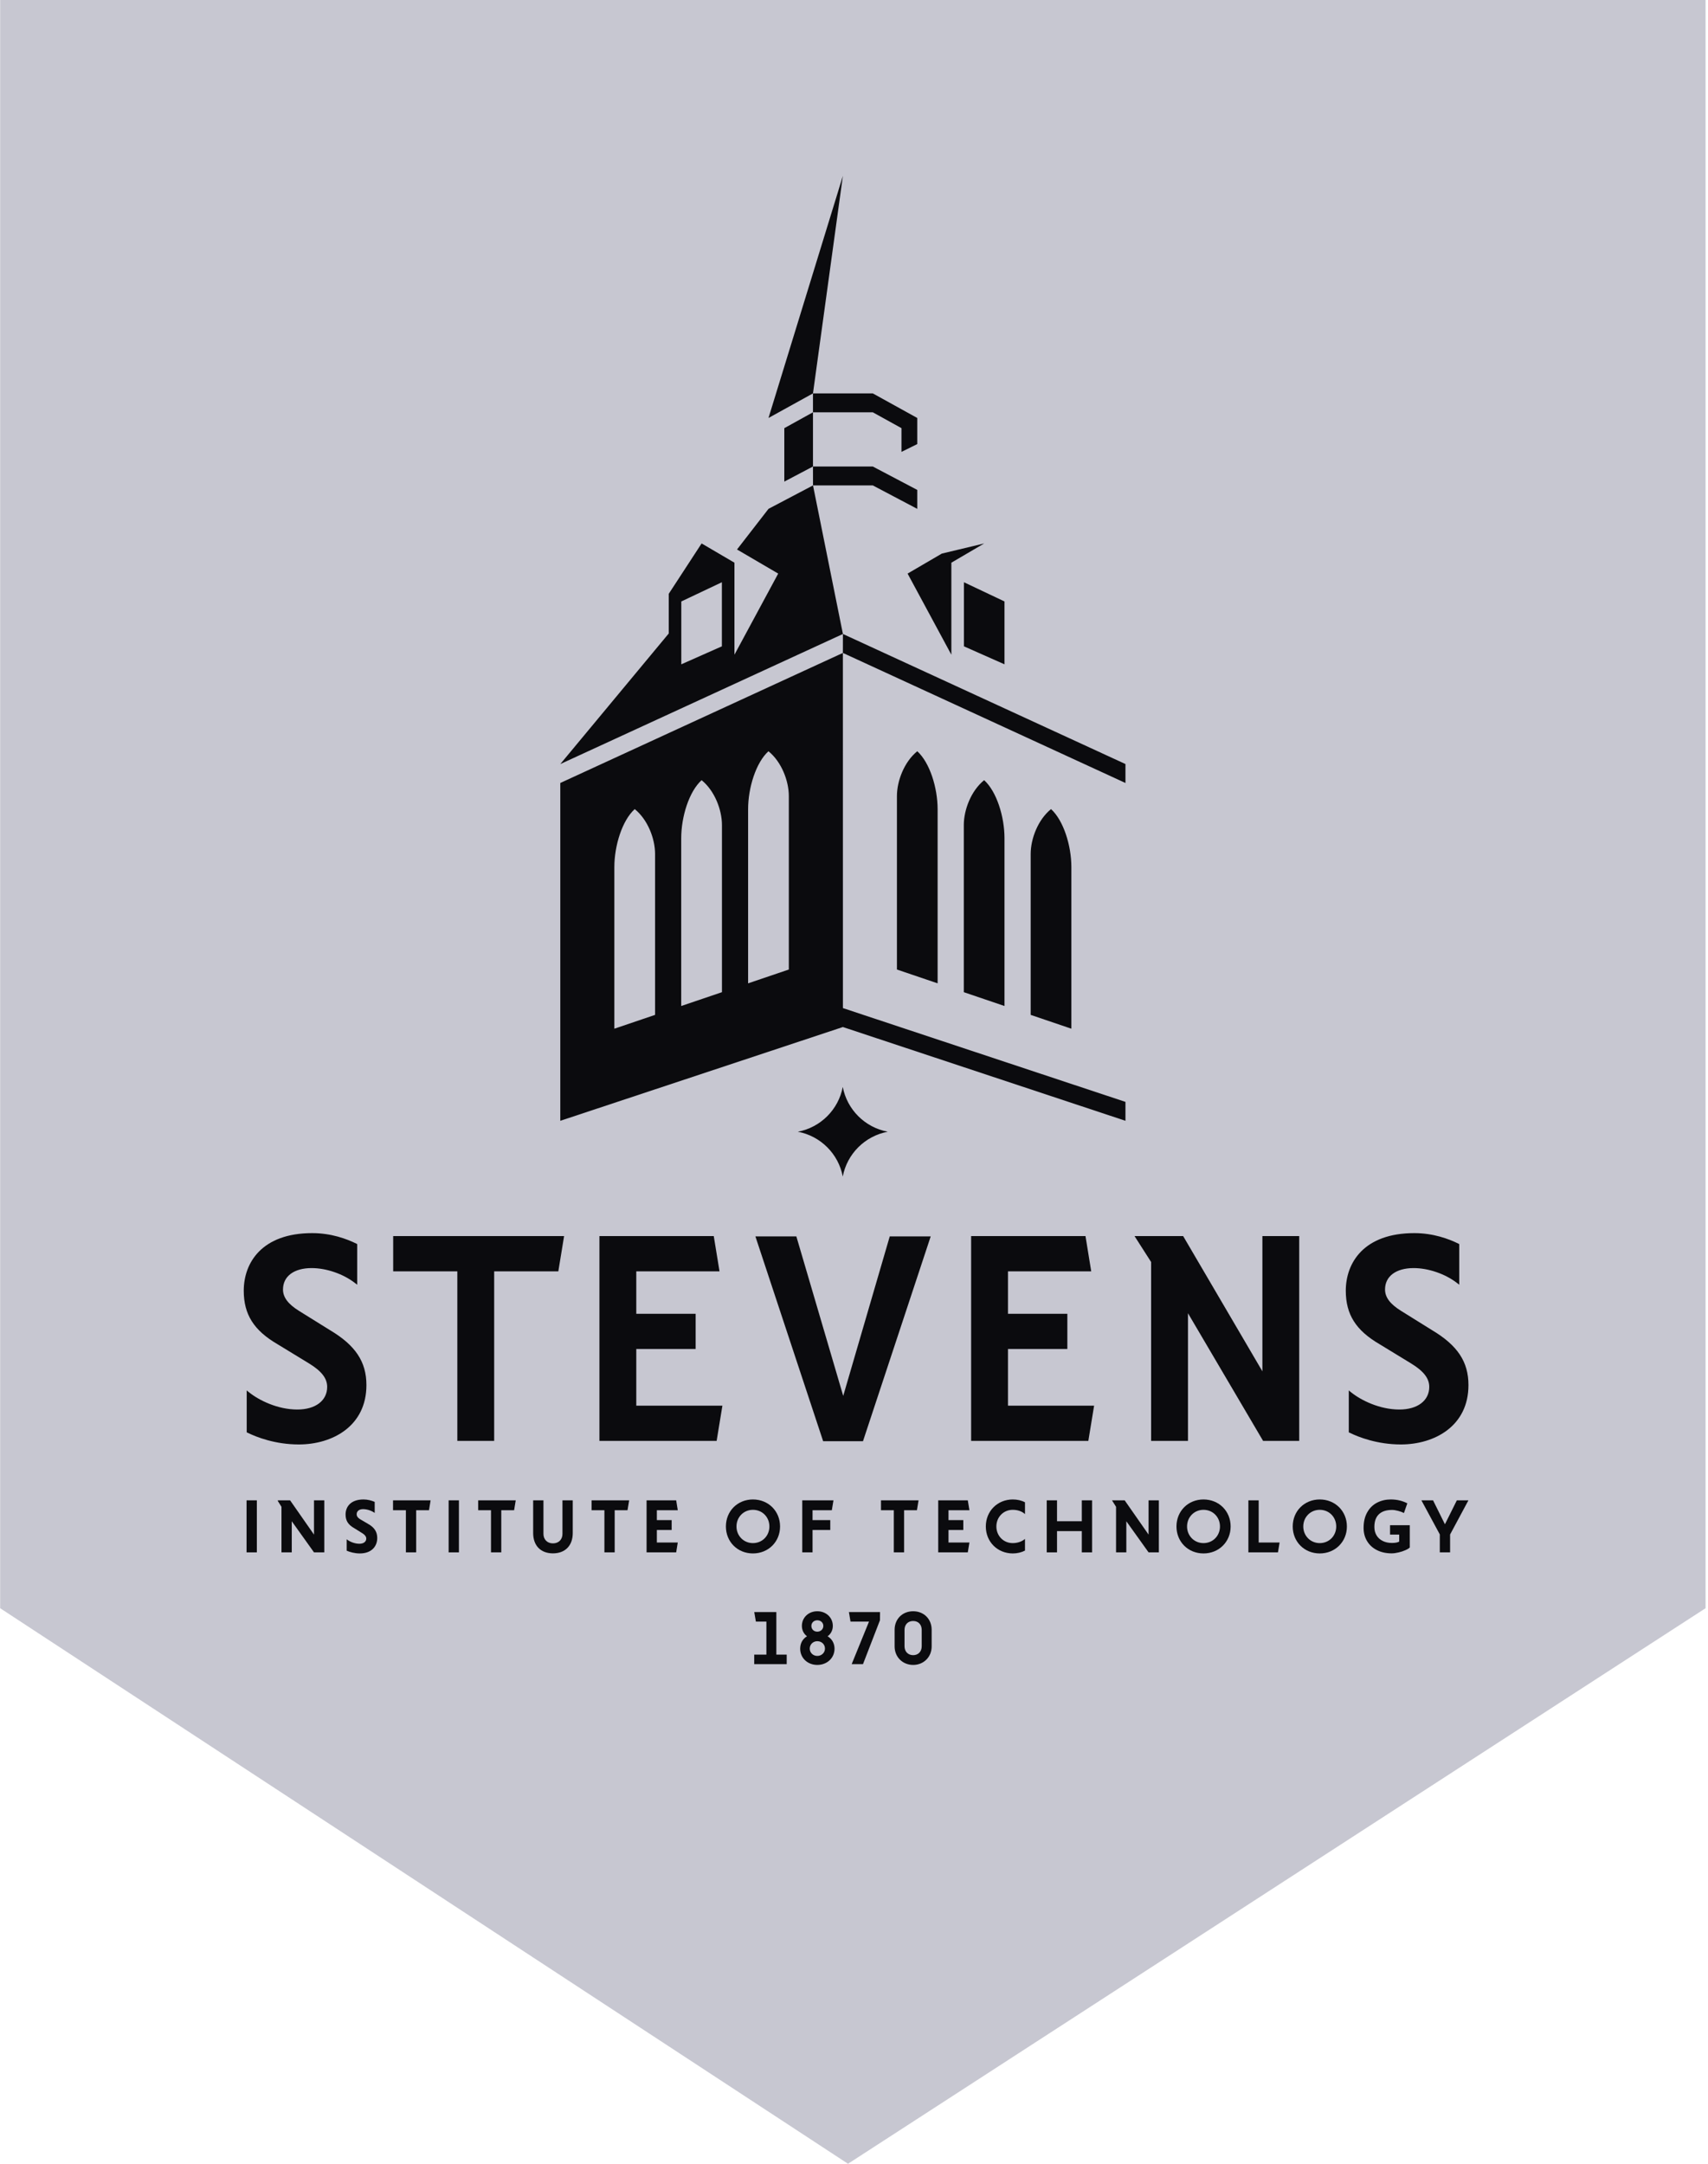 <svg width="45" height="57" viewBox="0 0 45 57" fill="none" xmlns="http://www.w3.org/2000/svg">
<g id="stevens" clip-path="url(#clip0_2979_8588)">
<g id="Group">
<path id="Vector" fill-rule="evenodd" clip-rule="evenodd" d="M0.004 0H44.936V42.365L22.342 57L0.004 42.365V0Z" fill="#C7C7D1"/>
<g id="Group_2">
<path id="Vector_2" fill-rule="evenodd" clip-rule="evenodd" d="M23.831 43.366C23.831 43.507 23.923 43.602 24.059 43.602C24.193 43.602 24.284 43.507 24.284 43.366V42.938C24.284 42.795 24.195 42.702 24.059 42.702C23.921 42.702 23.831 42.795 23.831 42.938V43.366ZM24.546 42.933V43.372C24.546 43.65 24.336 43.859 24.059 43.859C23.78 43.859 23.57 43.65 23.57 43.372V42.933C23.57 42.65 23.775 42.445 24.059 42.445C24.341 42.445 24.546 42.65 24.546 42.933ZM22.408 42.718H22.895L22.439 43.838H22.737L23.184 42.682L23.186 42.467H22.366L22.408 42.718ZM21.692 42.831C21.692 42.746 21.624 42.683 21.533 42.683C21.444 42.683 21.377 42.746 21.377 42.831C21.377 42.919 21.443 42.983 21.533 42.983C21.624 42.983 21.692 42.917 21.692 42.831ZM21.735 43.429C21.735 43.317 21.648 43.234 21.533 43.234C21.421 43.234 21.334 43.319 21.334 43.429C21.334 43.537 21.421 43.622 21.533 43.622C21.646 43.622 21.735 43.537 21.735 43.429ZM21.987 43.431C21.987 43.675 21.792 43.859 21.533 43.859C21.276 43.859 21.082 43.675 21.082 43.431C21.082 43.29 21.147 43.172 21.262 43.104C21.177 43.043 21.127 42.943 21.127 42.831C21.127 42.611 21.302 42.445 21.533 42.445C21.766 42.445 21.942 42.611 21.942 42.831C21.942 42.943 21.892 43.042 21.804 43.105C21.919 43.172 21.987 43.291 21.987 43.431ZM20.454 43.587H20.727V43.838H19.871V43.587H20.192V42.718H19.915L19.872 42.467H20.454V43.587Z" fill="#0B0B0E"/>
<path id="Vector_3" fill-rule="evenodd" clip-rule="evenodd" d="M10.359 32.562H14.862L14.71 33.491H13.02V37.957H12.049V33.491H10.359V32.562Z" fill="#0B0B0E"/>
<path id="Vector_4" fill-rule="evenodd" clip-rule="evenodd" d="M8.694 35.04L7.877 34.532C7.59 34.353 7.456 34.175 7.456 33.969C7.456 33.621 7.745 33.405 8.211 33.405C8.596 33.405 9.043 33.558 9.349 33.796L9.411 33.843V32.773L9.39 32.762C9.135 32.636 8.727 32.484 8.226 32.484C6.896 32.484 6.422 33.268 6.422 34.001C6.422 34.626 6.688 35.047 7.311 35.41L8.144 35.918C8.473 36.12 8.62 36.31 8.62 36.535C8.62 36.897 8.312 37.131 7.834 37.131C7.312 37.131 6.823 36.887 6.562 36.678L6.5 36.628V37.732L6.522 37.742C6.759 37.858 7.25 38.051 7.873 38.051C8.76 38.051 9.654 37.568 9.654 36.488C9.654 35.874 9.367 35.441 8.694 35.04Z" fill="#0B0B0E"/>
<path id="Vector_5" fill-rule="evenodd" clip-rule="evenodd" d="M18.957 33.491L18.805 32.562H15.793V37.957H18.881L19.033 37.029H16.764V35.537H18.328V34.609H16.764V33.491H18.957Z" fill="#0B0B0E"/>
<path id="Vector_6" fill-rule="evenodd" clip-rule="evenodd" d="M28.75 33.491L28.599 32.562H25.586V37.957H28.674L28.826 37.029H26.557V35.537H28.121V34.609H26.557V33.491H28.75Z" fill="#0B0B0E"/>
<path id="Vector_7" fill-rule="evenodd" clip-rule="evenodd" d="M22.216 36.772L20.981 32.57H19.902L21.687 37.965H22.737L24.521 32.57H23.442L22.216 36.772Z" fill="#0B0B0E"/>
<path id="Vector_8" fill-rule="evenodd" clip-rule="evenodd" d="M37.729 35.04L36.913 34.532C36.625 34.353 36.491 34.175 36.491 33.969C36.491 33.621 36.78 33.405 37.246 33.405C37.631 33.405 38.078 33.558 38.385 33.796L38.446 33.843V32.773L38.425 32.762C38.171 32.636 37.762 32.484 37.262 32.484C35.931 32.484 35.457 33.268 35.457 34.001C35.457 34.626 35.723 35.047 36.347 35.41L37.179 35.918C37.509 36.12 37.656 36.31 37.656 36.535C37.656 36.897 37.347 37.131 36.869 37.131C36.347 37.131 35.858 36.887 35.597 36.678L35.536 36.628V37.732L35.557 37.742C35.794 37.858 36.286 38.051 36.908 38.051C37.795 38.051 38.689 37.568 38.689 36.488C38.689 35.874 38.402 35.441 37.729 35.04Z" fill="#0B0B0E"/>
<path id="Vector_9" fill-rule="evenodd" clip-rule="evenodd" d="M33.26 32.562V36.125L31.172 32.562H29.891L30.328 33.245V37.957H31.299V34.594L33.278 37.957H34.23V32.562H33.26Z" fill="#0B0B0E"/>
<g id="Group_3">
<path id="Vector_10" fill-rule="evenodd" clip-rule="evenodd" d="M23.389 29.813C22.789 29.701 22.317 29.23 22.204 28.633C22.091 29.23 21.619 29.701 21.02 29.813C21.619 29.925 22.091 30.396 22.204 30.993C22.317 30.396 22.789 29.925 23.389 29.813Z" fill="#0B0B0E"/>
<path id="Vector_11" fill-rule="evenodd" clip-rule="evenodd" d="M6.496 40.894H6.767V39.523H6.496V40.894Z" fill="#0B0B0E"/>
<path id="Vector_12" fill-rule="evenodd" clip-rule="evenodd" d="M8.273 40.894H8.544V39.523H8.273V40.426L7.643 39.523H7.32V39.541L7.416 39.693V40.894H7.687V40.074L8.273 40.894Z" fill="#0B0B0E"/>
<path id="Vector_13" fill-rule="evenodd" clip-rule="evenodd" d="M9.872 39.564C9.789 39.528 9.684 39.5 9.578 39.5C9.227 39.5 9.105 39.706 9.105 39.894C9.105 40.048 9.16 40.161 9.34 40.261L9.547 40.39C9.614 40.431 9.65 40.48 9.65 40.531C9.65 40.606 9.588 40.667 9.469 40.667C9.338 40.667 9.206 40.608 9.134 40.549V40.85C9.219 40.886 9.343 40.922 9.48 40.922C9.795 40.922 9.939 40.729 9.939 40.516C9.939 40.364 9.875 40.241 9.691 40.14L9.482 40.017C9.426 39.981 9.397 39.942 9.397 39.888C9.397 39.816 9.454 39.755 9.565 39.755C9.681 39.755 9.802 39.803 9.872 39.855V39.564Z" fill="#0B0B0E"/>
<path id="Vector_14" fill-rule="evenodd" clip-rule="evenodd" d="M10.694 40.894H10.965V39.783H11.303L11.345 39.523H10.355V39.783H10.694V40.894Z" fill="#0B0B0E"/>
<path id="Vector_15" fill-rule="evenodd" clip-rule="evenodd" d="M11.82 40.894H12.091V39.523H11.82V40.894Z" fill="#0B0B0E"/>
<path id="Vector_16" fill-rule="evenodd" clip-rule="evenodd" d="M14.819 39.523V40.406C14.819 40.552 14.723 40.657 14.568 40.657C14.416 40.657 14.318 40.552 14.318 40.406V39.523H14.047V40.385C14.047 40.719 14.248 40.92 14.568 40.92C14.888 40.92 15.09 40.719 15.09 40.385V39.523H14.819Z" fill="#0B0B0E"/>
<path id="Vector_17" fill-rule="evenodd" clip-rule="evenodd" d="M17.815 40.894L17.857 40.634H17.306V40.304H17.696V40.044H17.306V39.783H17.857L17.815 39.523H17.035V40.894H17.815Z" fill="#0B0B0E"/>
<path id="Vector_18" fill-rule="evenodd" clip-rule="evenodd" d="M19.837 40.65C19.592 40.65 19.404 40.457 19.404 40.212C19.404 39.965 19.592 39.773 19.837 39.773C20.085 39.773 20.271 39.965 20.271 40.212C20.271 40.457 20.085 40.65 19.837 40.65ZM19.837 39.5C19.432 39.5 19.125 39.806 19.125 40.212C19.125 40.616 19.432 40.922 19.837 40.922C20.243 40.922 20.552 40.616 20.552 40.212C20.552 39.806 20.243 39.5 19.837 39.5Z" fill="#0B0B0E"/>
<path id="Vector_19" fill-rule="evenodd" clip-rule="evenodd" d="M21.875 40.304V40.044H21.408V39.783H21.916L21.959 39.523H21.137V40.894H21.408V40.304H21.875Z" fill="#0B0B0E"/>
<path id="Vector_20" fill-rule="evenodd" clip-rule="evenodd" d="M27.005 40.539C26.933 40.603 26.817 40.65 26.682 40.65C26.435 40.65 26.251 40.456 26.251 40.212C26.251 39.965 26.437 39.773 26.682 39.773C26.817 39.773 26.93 39.816 27.005 39.886V39.575C26.915 39.526 26.801 39.5 26.685 39.5C26.28 39.5 25.973 39.806 25.973 40.212C25.973 40.616 26.28 40.922 26.685 40.922C26.801 40.922 26.915 40.894 27.005 40.847V40.539Z" fill="#0B0B0E"/>
<path id="Vector_21" fill-rule="evenodd" clip-rule="evenodd" d="M28.502 40.894H28.773V39.523H28.502V40.074H27.849V39.523H27.578V40.894H27.849V40.334H28.502V40.894Z" fill="#0B0B0E"/>
<path id="Vector_22" fill-rule="evenodd" clip-rule="evenodd" d="M29.297 39.523L29.404 39.693V40.894H29.675V40.074L30.261 40.894H30.532V39.523H30.261V40.426L29.631 39.523H29.297Z" fill="#0B0B0E"/>
<path id="Vector_23" fill-rule="evenodd" clip-rule="evenodd" d="M31.708 40.65C31.463 40.65 31.275 40.457 31.275 40.212C31.275 39.965 31.463 39.773 31.708 39.773C31.956 39.773 32.142 39.965 32.142 40.212C32.142 40.457 31.956 40.65 31.708 40.65ZM31.708 39.5C31.303 39.5 30.996 39.806 30.996 40.212C30.996 40.616 31.303 40.922 31.708 40.922C32.114 40.922 32.423 40.616 32.423 40.212C32.423 39.806 32.114 39.5 31.708 39.5Z" fill="#0B0B0E"/>
<path id="Vector_24" fill-rule="evenodd" clip-rule="evenodd" d="M33.67 40.894L33.713 40.634H33.162V39.523H32.891V40.894H33.67Z" fill="#0B0B0E"/>
<path id="Vector_25" fill-rule="evenodd" clip-rule="evenodd" d="M34.771 40.65C34.526 40.65 34.337 40.457 34.337 40.212C34.337 39.965 34.526 39.773 34.771 39.773C35.019 39.773 35.205 39.965 35.205 40.212C35.205 40.457 35.019 40.65 34.771 40.65ZM34.771 39.5C34.366 39.5 34.059 39.806 34.059 40.212C34.059 40.616 34.366 40.922 34.771 40.922C35.176 40.922 35.486 40.616 35.486 40.212C35.486 39.806 35.176 39.5 34.771 39.5Z" fill="#0B0B0E"/>
<path id="Vector_26" fill-rule="evenodd" clip-rule="evenodd" d="M37.934 40.894H38.205V40.423L38.688 39.523H38.383L38.069 40.154L37.756 39.523H37.449L37.934 40.421V40.894Z" fill="#0B0B0E"/>
<path id="Vector_27" fill-rule="evenodd" clip-rule="evenodd" d="M37.143 40.765V40.178H36.623L36.623 40.426H36.864L36.864 40.61C36.822 40.634 36.758 40.646 36.672 40.646C36.583 40.646 36.503 40.629 36.433 40.595C36.363 40.561 36.308 40.513 36.269 40.449C36.23 40.385 36.21 40.311 36.21 40.225C36.21 40.077 36.25 39.965 36.33 39.889C36.411 39.813 36.526 39.776 36.678 39.776C36.721 39.776 36.775 39.784 36.838 39.801C36.902 39.818 36.952 39.837 36.989 39.857L37.078 39.602C37.021 39.572 36.956 39.547 36.881 39.528C36.806 39.509 36.727 39.5 36.642 39.5C36.511 39.5 36.391 39.528 36.282 39.584C36.173 39.64 36.087 39.724 36.023 39.837C35.958 39.95 35.926 40.087 35.926 40.25C35.926 40.379 35.956 40.495 36.017 40.596C36.078 40.698 36.164 40.777 36.276 40.834C36.387 40.891 36.517 40.92 36.665 40.92C36.719 40.92 36.78 40.912 36.846 40.896C36.912 40.881 36.973 40.861 37.028 40.836C37.083 40.812 37.121 40.788 37.143 40.765Z" fill="#0B0B0E"/>
<path id="Vector_28" fill-rule="evenodd" clip-rule="evenodd" d="M12.936 40.894H13.207V39.783H13.545L13.588 39.523H12.598V39.783H12.936V40.894Z" fill="#0B0B0E"/>
<path id="Vector_29" fill-rule="evenodd" clip-rule="evenodd" d="M15.924 40.894H16.195V39.783H16.533L16.576 39.523H15.586V39.783H15.924V40.894Z" fill="#0B0B0E"/>
<path id="Vector_30" fill-rule="evenodd" clip-rule="evenodd" d="M23.549 40.894H23.82V39.783H24.158L24.201 39.523H23.211V39.783H23.549V40.894Z" fill="#0B0B0E"/>
<path id="Vector_31" fill-rule="evenodd" clip-rule="evenodd" d="M25.498 40.894L25.541 40.634H24.99V40.304H25.38V40.044H24.99V39.783H25.541L25.498 39.523H24.719V40.894H25.498Z" fill="#0B0B0E"/>
</g>
<path id="Vector_32" fill-rule="evenodd" clip-rule="evenodd" d="M20.664 11.279L21.419 10.861V12.289L20.664 12.687V11.279ZM25.396 17.026V15.338L26.465 15.844V17.5L25.396 17.026ZM23.912 15.11L24.814 14.583L25.93 14.316L25.065 14.823V17.247L23.912 15.11ZM19.019 17.026L17.95 17.5V15.844L19.019 15.338V17.026ZM21.42 12.787L20.248 13.404L19.418 14.475L20.503 15.11L19.35 17.247V14.823L18.485 14.316L17.619 15.643V16.688L14.762 20.128L22.208 16.701L21.42 12.787ZM24.167 11.698L23.751 11.904V11.279L22.995 10.861H21.419V10.363H22.995L24.167 11.011V11.698ZM22.208 16.701L29.652 20.127V20.626L22.207 17.2L22.208 16.701ZM22.995 12.289L24.167 12.906V13.405L22.995 12.787H21.42L21.419 12.289H22.995ZM28.227 22.842V27.099L27.155 26.735V22.495C27.155 22.099 27.344 21.595 27.691 21.314C28.021 21.613 28.227 22.278 28.227 22.842ZM26.465 22.08V26.501L25.393 26.137V21.733C25.393 21.337 25.582 20.832 25.929 20.552C26.259 20.851 26.465 21.516 26.465 22.08ZM24.703 21.318V25.904L23.631 25.54V20.971C23.631 20.575 23.821 20.07 24.167 19.79C24.497 20.089 24.703 20.754 24.703 21.318ZM21.419 10.363L20.247 11.011L22.207 4.633L21.419 10.363ZM20.783 25.54L19.71 25.904V21.318C19.71 20.754 19.916 20.089 20.246 19.79C20.593 20.07 20.783 20.575 20.783 20.971V25.54ZM19.021 26.137L17.948 26.501V22.08C17.948 21.516 18.154 20.851 18.485 20.552C18.831 20.832 19.021 21.337 19.021 21.733V26.137ZM17.259 26.735L16.186 27.099V22.842C16.186 22.278 16.392 21.613 16.723 21.314C17.07 21.595 17.259 22.099 17.259 22.495V26.735ZM22.207 27.055L29.652 29.525V29.027L22.208 26.556L22.207 17.2L14.762 20.626V29.525L22.207 27.055Z" fill="#0B0B0E"/>
</g>
</g>
</g>
<defs>
<clipPath id="clip0_2979_8588">
<rect width="44.932" height="57" fill="white"/>
</clipPath>
</defs>
</svg>
